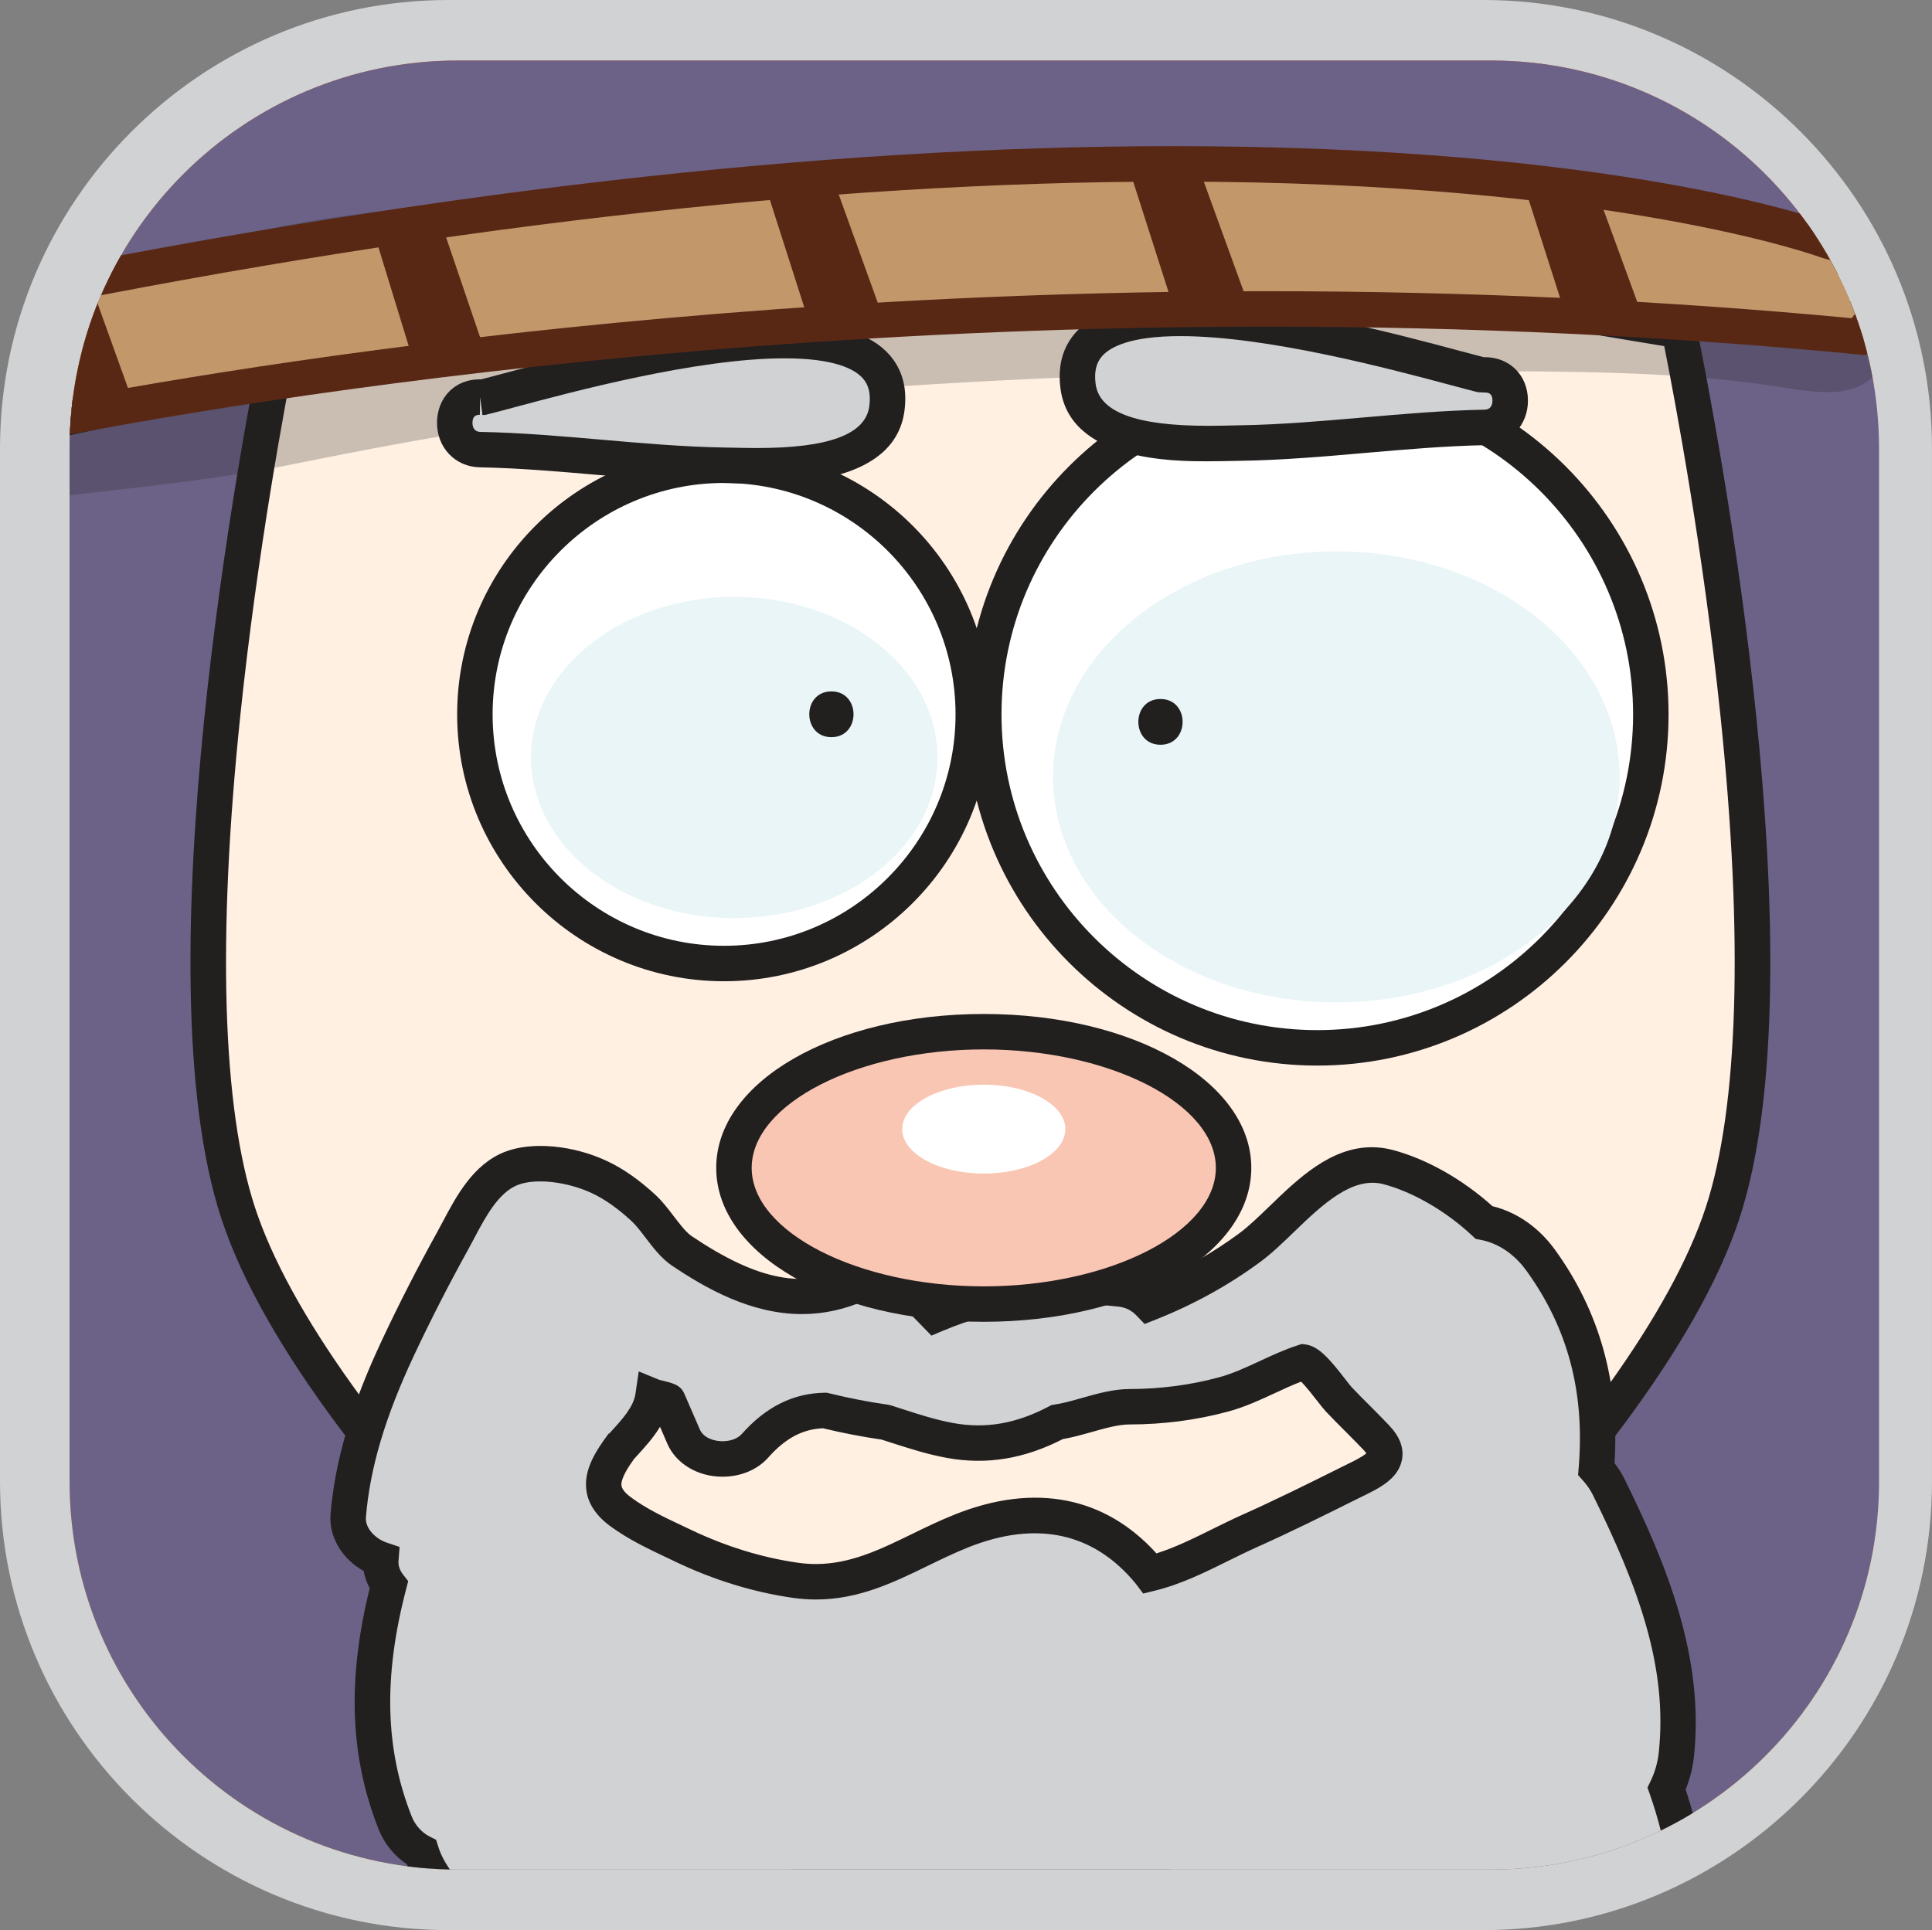 <?xml version="1.0" encoding="utf-8"?>
<!-- Generator: Adobe Illustrator 16.0.0, SVG Export Plug-In . SVG Version: 6.00 Build 0)  -->
<!DOCTYPE svg PUBLIC "-//W3C//DTD SVG 1.1//EN" "http://www.w3.org/Graphics/SVG/1.1/DTD/svg11.dtd">
<svg version="1.1" id="Layer_1" xmlns:x="http://ns.adobe.com/Extensibility/1.0/" xmlns:i="http://ns.adobe.com/AdobeIllustrator/10.0/" xmlns:graph="http://ns.adobe.com/Graphs/1.0/"
	 xmlns="http://www.w3.org/2000/svg" xmlns:xlink="http://www.w3.org/1999/xlink" x="0px" y="0px" width="95.726px"
	 height="95.655px" viewBox="0 0 95.726 95.655" style="enable-background:new 0 0 95.726 95.655;" xml:space="preserve">
<rect x="0" y="0" width="95.726" height="95.655" fill="#808080" stroke="none"/>
<style type="text/css">
<![CDATA[
	.st0{opacity:0.6;fill:#FFFFFF;}
	.st1{fill:#494244;}
	.st2{fill:#AFA8A0;}
	.st3{fill:none;stroke:#D1D2D3;stroke-width:6;stroke-miterlimit:10;}
	.st4{clip-path:url(#SVGID_7_);fill:url(#SVGID_8_);}
	.st5{fill:#E3F4FC;}
	.st6{fill:#E3F4FD;}
	.st7{fill:#E4B97F;}
	.st8{fill:#E4F4FC;}
	.st9{fill:#E4F5FD;}
	.st10{fill:#E6E6E6;}
	.st11{fill:#E6E7E8;}
	.st12{fill:#E9F4D3;}
	.st13{fill:#E9F5F6;}
	.st14{fill:#E9F6F7;}
	.st15{fill:#808184;}
	.st16{fill:#808285;}
	.st17{fill:#B0844F;}
	.st18{fill:#816026;}
	.st19{opacity:0.24;}
	.st20{opacity:0.34;}
	.st21{fill:#B58D58;}
	.st22{fill:none;stroke:#BE1E2D;stroke-linecap:round;stroke-miterlimit:10;}
	.st23{fill:#ED1C24;}
	.st24{opacity:0.2;fill:#221F1F;}
	.st25{fill:none;stroke:#FFFFFF;stroke-miterlimit:10;}
	.st26{fill-rule:evenodd;clip-rule:evenodd;fill:#E4B97F;}
	.st27{fill:#8A5F3C;}
	.st28{fill:#8B5E3C;}
	.st29{fill:#58595B;}
	.st30{fill:#592713;}
	.st31{fill:#592815;}
	.st32{fill:#594A42;}
	.st33{fill:#8DC63F;}
	.st34{clip-path:url(#SVGID_43_);fill:url(#SVGID_44_);}
	.st35{fill:#BE1E2D;}
	.st36{fill:#221F1F;}
	.st37{fill:#231F20;}
	.st38{fill:#F26522;}
	.st39{fill:#BE1E2D;stroke:#231F20;stroke-miterlimit:10;}
	.st40{fill:#F4F4F4;}
	.st41{opacity:0.7;fill:url(#SVGID_13_);}
	.st42{opacity:0.7;fill:url(#SVGID_14_);}
	.st43{fill:#F7941E;}
	.st44{clip-path:url(#SVGID_11_);fill:url(#SVGID_12_);}
	.st45{clip-path:url(#SVGID_3_);}
	.st46{clip-path:url(#SVGID_5_);}
	.st47{clip-path:url(#SVGID_7_);}
	.st48{fill:#C09464;}
	.st49{fill:#929497;}
	.st50{opacity:0.24;fill:#221F1F;}
	.st51{fill:#93091A;}
	.st52{fill:#C2986B;}
	.st53{fill:url(#SVGID_1_);}
	.st54{fill:url(#SVGID_9_);}
	.st55{fill:#939598;}
	.st56{opacity:0.24;fill:#231F20;}
	.st57{fill:#C49A6C;}
	.st58{fill:#C4A883;}
	.st59{fill:#C5925F;}
	.st60{fill:#FAC6B4;}
	.st61{fill:#FBB040;}
	.st62{fill:#FBC7B4;}
	.st63{opacity:0.75;fill:#FFFFFF;}
	.st64{opacity:0.21;fill:#221F1F;}
	.st65{fill:#FFDE17;}
	.st66{fill:#FFEFE3;}
	.st67{fill:#FFF0E2;}
	.st68{fill:#FFF0E3;}
	.st69{fill:#FFFFFF;}
	.st70{fill:#27AAE1;stroke:#FFFFFF;stroke-width:2;stroke-miterlimit:10;}
	.st71{fill-rule:evenodd;clip-rule:evenodd;fill:#231F20;}
	.st72{fill:#231F20;stroke:#BE1E2D;stroke-miterlimit:10;}
	.st73{fill:#675675;}
	.st74{fill:#CBA277;}
	.st75{fill:#CC5C3A;}
	.st76{fill:#9E9790;}
	.st77{fill:#CEA06E;}
	.st78{fill:#CEAF8A;}
	.st79{fill-rule:evenodd;clip-rule:evenodd;fill:#929497;}
	.st80{clip-path:url(#SVGID_23_);fill:#E8615B;}
	.st81{fill:#6B6188;}
	.st82{fill:#6C6288;}
	.st83{opacity:0.34;fill:#FFFFFF;}
	.st84{fill:#6D6E71;}
	.st85{fill:#D0D8AD;}
	.st86{opacity:0.21;fill:#FFFFFF;}
	.st87{fill-rule:evenodd;clip-rule:evenodd;fill:#FFFFFF;}
	.st88{fill:#D1D2D3;}
	.st89{fill:#D1D3D4;}
	.st90{fill:#231F20;stroke:#FFFFFF;stroke-width:2;stroke-miterlimit:10;}
	.st91{fill:#D39A4F;}
	.st92{opacity:0.13;fill:#221F1F;}
	.st93{fill:#FFFFFF;stroke:#8DC63F;stroke-miterlimit:10;}
	.st94{fill:#D7AB77;}
	.st95{fill:#D7DF23;}
	.st96{fill:url(#SVGID_15_);}
	.st97{fill:url(#SVGID_16_);}
	.st98{fill:url(#SVGID_17_);}
	.st99{fill:url(#SVGID_18_);}
	.st100{fill:url(#SVGID_19_);}
	.st101{fill:url(#SVGID_26_);}
	.st102{fill:url(#SVGID_27_);}
	.st103{fill:url(#SVGID_28_);}
	.st104{fill:url(#SVGID_29_);}
	.st105{fill:url(#SVGID_30_);}
	.st106{fill:url(#SVGID_31_);}
	.st107{fill:url(#SVGID_32_);}
	.st108{fill:url(#SVGID_33_);}
	.st109{fill:url(#SVGID_34_);}
	.st110{fill:url(#SVGID_35_);}
	.st111{fill:url(#SVGID_36_);}
	.st112{fill:url(#SVGID_37_);}
	.st113{fill:url(#SVGID_38_);}
	.st114{fill:url(#SVGID_39_);}
	.st115{clip-path:url(#SVGID_23_);}
	.st116{clip-path:url(#SVGID_41_);}
	.st117{clip-path:url(#SVGID_43_);}
	.st118{fill:#A31123;}
	.st119{fill:#A6A5A5;}
	.st120{fill:#788E7A;}
	.st121{fill:#A81124;}
	.st122{fill:#A87C51;}
	.st123{fill:#A97C50;}
	.st124{fill:#A9CA78;}
	.st125{fill:#414042;}
	.st126{fill:#424143;}
]]>
</style>
<g>
	<path class="st88" d="M73.496,95.655H22.23C9.973,95.655,0,85.682,0,73.424V22.23C0,9.973,9.973,0,22.23,0h51.265
		c12.258,0,22.23,9.973,22.23,22.23v51.194C95.726,85.682,85.753,95.655,73.496,95.655z M22.23,6C13.281,6,6,13.281,6,22.23v51.194
		c0,8.95,7.281,16.23,16.23,16.23h51.265c8.95,0,16.23-7.281,16.23-16.23V22.23c0-8.95-7.281-16.23-16.23-16.23H22.23z"/>
</g>
<g>
	<defs>
		<path id="SVGID_40_" d="M93.103,73.424c0,10.621-8.61,19.23-19.23,19.23H22.678c-10.621,0-19.23-8.61-19.23-19.23V22.23
			C3.448,11.61,12.057,3,22.678,3h51.194c10.621,0,19.23,8.61,19.23,19.23V73.424z"/>
	</defs>
	<clipPath id="SVGID_1_">
		<use xlink:href="#SVGID_40_"  style="overflow:visible;"/>
	</clipPath>
	<g style="clip-path:url(#SVGID_1_);">
		<defs>
			<rect id="SVGID_42_" x="3.448" y="3" width="89.655" height="89.655"/>
		</defs>
		<clipPath id="SVGID_3_">
			<use xlink:href="#SVGID_42_"  style="overflow:visible;"/>
		</clipPath>
		<linearGradient id="SVGID_5_" gradientUnits="userSpaceOnUse" x1="47.916" y1="92.743" x2="47.916" y2="2.912">
			<stop  offset="0" style="stop-color:#F9BD3E"/>
			<stop  offset="1" style="stop-color:#F16E29"/>
		</linearGradient>
		<rect x="3" y="2.912" style="clip-path:url(#SVGID_3_);fill:url(#SVGID_5_);" width="89.832" height="89.831"/>
		<g class="st45">
			<g>
				<g>
					<path class="st82" d="M62.518-17.599c-13.19-2.663-27.792-1.526-39.332,3.974C15.294-9.864,7.182-6.333,0.13-1.088
						C-3.698,1.761-7.078,5.476-9.109,9.81c-1.35,2.891-2.17,6.428-3.258,9.323c29.294-5.349,59.43-9.692,89.28-7.962
						c9.604,0.556,19.975,1.589,29.228,4.375c-0.473-0.142-3.617-7.931-4.249-8.781C95.866-1.338,86.031-8.403,77.085-12.761
						C72.625-14.933,67.679-16.557,62.518-17.599z"/>
					<path class="st36" d="M-14.152,20.625l0.711-1.896c0.413-1.099,0.784-2.285,1.176-3.541c0.619-1.981,1.26-4.031,2.115-5.864
						C-8.173,5.11-4.856,1.191-0.555-2.008c6.221-4.628,13.3-7.963,20.146-11.188c1.035-0.488,2.07-0.975,3.102-1.466
						c7.497-3.573,16.482-5.461,25.985-5.461c4.735,0,9.468,0.47,14.067,1.399c5.349,1.08,10.342,2.739,14.842,4.931
						C87.844-8.796,97.274-1.368,102.813,6.08c0.321,0.431,0.85,1.591,1.982,4.134c0.729,1.641,1.833,4.118,2.143,4.526
						c-0.006-0.007-0.155-0.2-0.466-0.292l-0.661,2.197c0,0,0,0,0-0.001v0.001c-9.664-2.912-20.555-3.843-28.963-4.331
						c-4.394-0.254-8.959-0.383-13.569-0.383c-26.281,0-52.883,4.209-75.438,8.329L-14.152,20.625z M48.678-17.828
						c-9.164,0-17.808,1.811-24.998,5.238c-1.035,0.493-2.073,0.981-3.111,1.471C13.825-7.942,6.852-4.657,0.815-0.167
						C-3.183,2.808-6.256,6.426-8.07,10.297c-0.79,1.693-1.407,3.667-2.004,5.576c-0.184,0.59-0.371,1.188-0.564,1.78
						c22.235-4.021,48.202-8.015,73.917-8.015c4.654,0,9.264,0.13,13.702,0.388c7.789,0.451,17.684,1.28,26.874,3.687
						c-0.312-0.677-0.689-1.518-1.155-2.564c-0.633-1.422-1.5-3.371-1.731-3.704C95.642,0.283,86.524-6.888,76.582-11.729
						c-4.325-2.107-9.133-3.704-14.292-4.745C57.842-17.373,53.261-17.828,48.678-17.828z"/>
				</g>
				<g>
					<polygon class="st82" points="-0.794,21.599 -9.507,117.596 109.318,117.596 97.04,16.688 64.955,11.59 30.101,14.861 					"/>
					<path class="st36" d="M110.352,118.475H-10.511l8.857-97.59l31.664-6.897l34.975-3.282l0.12,0.019l32.769,5.207
						L110.352,118.475z M-8.503,116.718h116.788L96.206,17.446l-31.282-4.971L30.25,15.73L0.065,22.312L-8.503,116.718z"/>
				</g>
				<g>
					<path class="st67" d="M83.202,16.39l-14.533-2.42H48.574l0,0H28.481l-14.532,2.42c-0.927,4.557-6.144,31.574-2.145,43.737
						c4.17,12.683,24.827,29.9,26.747,31.48c0.757,0.185,4.179,0.941,9.528,0.941c0.165,0,0.331-0.004,0.495-0.005
						c0.165,0.001,0.331,0.005,0.496,0.005c5.349,0,8.771-0.757,9.528-0.941c1.92-1.58,22.578-18.797,26.748-31.48
						C89.344,47.964,84.128,20.947,83.202,16.39z"/>
					<path class="st36" d="M49.07,93.427c-0.102,0-0.204-0.002-0.306-0.003l-0.196-0.002l-0.182,0.002
						c-0.103,0.001-0.205,0.003-0.307,0.003c-5.358,0-8.807-0.741-9.736-0.967l-0.194-0.048l-0.155-0.127
						C35.673,90.376,15.2,73.262,10.971,60.401c-4.04-12.286,1.056-38.963,2.119-44.186l0.121-0.592l15.199-2.531h40.333
						l0.072,0.012l15.127,2.519l0.121,0.592c1.062,5.223,6.157,31.9,2.118,44.186c-4.229,12.86-24.703,29.975-27.024,31.884
						L59,92.412l-0.195,0.048C57.876,92.686,54.428,93.427,49.07,93.427z M48.567,91.666l0.224,0.003
						c0.093,0.001,0.186,0.003,0.278,0.003c4.89,0,8.162-0.651,9.127-0.872c1.363-1.128,6.682-5.607,12.303-11.381
						c7.487-7.692,12.333-14.458,14.012-19.566c1.625-4.942,1.879-13.364,0.736-24.356c-0.849-8.158-2.229-15.531-2.788-18.341
						l-13.864-2.309H28.554l-13.864,2.309c-0.558,2.81-1.938,10.183-2.787,18.341c-1.144,10.992-0.89,19.414,0.735,24.356
						c1.68,5.108,6.526,11.874,14.013,19.566c5.62,5.774,10.939,10.253,12.302,11.381c0.966,0.221,4.238,0.872,9.127,0.872
						c0.093,0,0.186-0.001,0.278-0.003L48.567,91.666z"/>
				</g>
				<path class="st50" d="M79.411,10.743c-11.505-0.181-23.007-0.384-34.514-0.408c-10.701-0.023-22.193-1.238-32.698,1.267
					c-4.136,0.986-9.178,3.252-12.659,5.638c-1.541,1.055-1.794,4.159-1.637,5.849c0.02,0.224,0.079,0.406,0.154,0.569
					c-0.485,0.493-0.018,1.609,0.896,1.473c5.222-0.779,10.507-1.095,15.684-2.149c6.63-1.349,13.098-2.441,19.85-3.053
					c12.549-1.14,25.209-1.676,37.811-1.551c5.337,0.052,10.941-0.021,16.215,0.85c1.758,0.29,4.224,0.606,4.82-1.56
					C95.404,10.14,83.345,10.805,79.411,10.743z"/>
				<g>
					<circle class="st69" cx="65.269" cy="35.405" r="16.525"/>
					<path class="st36" d="M65.269,52.809c-9.597,0-17.403-7.808-17.403-17.403s7.807-17.403,17.403-17.403
						s17.404,7.807,17.404,17.403S74.865,52.809,65.269,52.809z M65.269,19.76c-8.628,0-15.647,7.019-15.647,15.646
						c0,8.627,7.019,15.646,15.647,15.646s15.647-7.019,15.647-15.646C80.916,26.778,73.896,19.76,65.269,19.76z"/>
				</g>
				<g>
					<path class="st69" d="M48.224,35.405c0,6.821-5.525,12.347-12.35,12.347c-6.812,0-12.344-5.526-12.344-12.347
						c0-6.817,5.532-12.348,12.344-12.348C42.698,23.057,48.224,28.588,48.224,35.405z"/>
					<path class="st36" d="M35.874,48.63c-7.291,0-13.223-5.933-13.223-13.225c0-7.293,5.932-13.227,13.223-13.227
						c7.294,0,13.228,5.933,13.228,13.227C49.102,42.698,43.168,48.63,35.874,48.63z M35.874,23.935
						c-6.322,0-11.466,5.145-11.466,11.47c0,6.324,5.144,11.468,11.466,11.468c6.325,0,11.471-5.144,11.471-11.468
						C47.345,29.08,42.199,23.935,35.874,23.935z"/>
				</g>
				<ellipse class="st13" cx="66.214" cy="38.502" rx="14.035" ry="11.175"/>
				<path class="st36" d="M57.499,34.642c-1.462,0-1.462,2.267,0,2.267C58.961,36.909,58.961,34.642,57.499,34.642z"/>
				<ellipse class="st13" cx="36.379" cy="37.54" rx="10.067" ry="7.959"/>
				<path class="st36" d="M41.194,34.265c-1.461,0-1.461,2.268,0,2.268S42.656,34.265,41.194,34.265z"/>
				<g>
					<path class="st88" d="M23.932,19.686c-0.047-0.002-0.094-0.006-0.142-0.007c-1.68-0.032-1.677,2.572,0,2.604
						c4.034,0.077,8.043,0.708,12.084,0.774c2.208,0.035,7.65,0.357,8.068-2.812C44.837,13.462,27.139,18.898,23.932,19.686z"/>
					<path class="st36" d="M37.518,23.961c-0.418,0.01-0.867-0.009-1.23-0.018l-0.427-0.009c-2.075-0.033-4.159-0.215-6.175-0.392
						c-1.94-0.169-3.948-0.344-5.912-0.382c-1.221-0.023-2.133-0.982-2.121-2.228c0.012-1.236,0.898-2.133,2.107-2.133l0.082,0.002
						c0.292-0.074,0.68-0.178,1.146-0.303c3.024-0.811,9.317-2.499,13.882-2.499c2.562,0,4.265,0.521,5.206,1.594
						c0.636,0.725,0.884,1.655,0.738,2.765C44.339,23.955,39.215,23.961,37.518,23.961z M23.768,20.557
						c-0.103,0-0.355,0.007-0.358,0.392c-0.001,0.167,0.048,0.449,0.398,0.456c2.023,0.039,4.061,0.217,6.03,0.388
						c1.985,0.173,4.038,0.353,6.051,0.386l0.437,0.008c0.351,0.007,0.752,0.017,1.185,0.017c3.559,0,5.377-0.678,5.561-2.074
						c0.079-0.594-0.025-1.044-0.317-1.376c-0.398-0.454-1.396-0.996-3.885-0.996c-4.333,0-10.475,1.647-13.426,2.439
						c-0.548,0.146-0.991,0.266-1.301,0.341l-0.119,0.029l-0.122-0.004l-0.111-0.884l-0.016,0.878
						C23.771,20.557,23.77,20.557,23.768,20.557z"/>
				</g>
				<g>
					<path class="st88" d="M53.416,19.145c0.417,3.171,5.861,2.848,8.067,2.812c4.043-0.065,8.053-0.697,12.085-0.774
						c1.677-0.032,1.681-2.636,0-2.604c-0.047,0.001-0.095,0.005-0.141,0.007C70.22,17.798,52.52,12.362,53.416,19.145z"/>
					<path class="st36" d="M59.845,22.861c-1.688,0-6.827,0-7.3-3.602c-0.146-1.108,0.102-2.039,0.738-2.764
						c0.94-1.072,2.643-1.594,5.205-1.594c4.566,0,10.86,1.688,13.884,2.499c0.465,0.125,0.852,0.228,1.143,0.302l0.037-0.002
						c0,0,0,0,0.001,0c1.255,0,2.141,0.897,2.153,2.133c0.012,1.246-0.9,2.205-2.121,2.229c-1.963,0.038-3.97,0.213-5.911,0.382
						c-2.016,0.177-4.102,0.359-6.178,0.392l-0.428,0.008C60.707,22.851,60.292,22.861,59.845,22.861z M58.487,16.658
						c-2.489,0-3.486,0.541-3.884,0.995c-0.292,0.333-0.396,0.783-0.317,1.376c0.184,1.396,2.001,2.074,5.558,2.074
						c0.433,0,0.835-0.009,1.186-0.017l0.438-0.009c2.013-0.033,4.067-0.212,6.053-0.385c1.97-0.171,4.007-0.35,6.03-0.389
						c0.349-0.007,0.399-0.288,0.397-0.455c-0.003-0.393-0.264-0.393-0.35-0.393l-0.382-0.019c-0.31-0.075-0.753-0.195-1.3-0.341
						C68.965,18.305,62.822,16.658,58.487,16.658z"/>
				</g>
				<g>
					<g>
						<path class="st88" d="M68.704,72.01C68.846,72.385,68.797,72.22,68.704,72.01L68.704,72.01z"/>
						<path class="st36" d="M69.27,73.112h-0.478c-0.61-0.001-0.798-0.496-0.91-0.791l0.653-0.27l-0.46-0.325l0.46,0.325
							l0.251-0.103l0.007-0.593l0,0.59l0.713-0.294c0.123,0.274,0.29,0.65,0.023,1.06L69.27,73.112z"/>
					</g>
					<g>
						<path class="st88" d="M84.016,97.104c-0.108-2.976-0.529-5.88-1.44-8.461c0.249-0.521,0.421-1.097,0.484-1.706
							c0.497-4.706-1.31-9.103-3.35-13.235c-0.177-0.359-0.389-0.649-0.616-0.903c0.308-3.734-0.488-7.211-2.759-10.347
							c-0.711-0.982-1.713-1.663-2.806-1.869c-1.294-1.208-3.042-2.296-4.767-2.748c-2.771-0.723-4.907,2.57-6.841,3.996
							c-1.533,1.129-3.215,2.049-4.984,2.75c-0.352-0.367-0.826-0.636-1.439-0.704c-3.321-0.37-6.216,0.04-9.146,1.274l-0.722-0.722
							c-0.688-1.128-1.945-1.318-3.078-0.807c-3.168,1.429-6.063,0.187-8.766-1.628c-0.701-0.47-1.257-1.53-1.897-2.122
							c-0.65-0.6-1.374-1.152-2.179-1.532c-1.233-0.581-3.09-0.951-4.394-0.429c-1.456,0.583-2.186,2.311-2.894,3.59
							c-0.961,1.738-1.86,3.495-2.705,5.293c-1.238,2.636-2.229,5.411-2.466,8.333c-0.079,0.973,0.697,1.837,1.616,2.149
							c-0.037,0.477,0.116,0.916,0.396,1.278c-1.005,3.865-1.271,7.786,0.317,11.794c0.245,0.618,0.721,1.153,1.297,1.445
							c0.161,0.509,0.415,0.972,0.719,1.397c-0.59,4.478-1.306,8.894-0.971,13.433c0.195,2.664,2.353,4.329,4.984,3.796
							c0.254-0.05,0.494-0.091,0.741-0.137c-0.295,1.492-0.527,3.007-1.001,4.455c-0.849,2.594-2.532,5.825,0.599,7.66
							c0.493,0.288,1.067,0.437,1.656,0.48c-0.249,1.566-0.632,3.104-1.215,4.634c-0.765,2.008,0.829,4.316,2.75,4.844
							c0.324,0.088,0.637,0.12,0.943,0.126c-0.107,0.407-0.216,0.811-0.319,1.217c-0.349,1.375,0.057,2.811,1.027,3.832
							c0.644,0.676,1.524,0.868,2.419,0.946c0.213,0.02,2.429,0.012,2.453,0.218c0.305,2.637-0.924,5.213-0.097,7.876
							c0.358,1.155,1.11,2.086,2.259,2.444c0.655,0.204,1.935,0.083,2.292,0.599c0.314,0.451,0.098,1.86,0.126,2.42
							c0.042,0.798,0.056,1.599,0.066,2.397c0.032,2.247,1.646,3.63,3.528,3.813c0.303,2.55,2.896,4.293,5.771,2.961
							c0.752-0.348,1.437-0.746,2.09-1.165c0.264-0.139,1.644,0.807,1.901,0.917c0.851,0.36,1.572,0.414,2.44,0.085
							c2.977-1.123,4.366-3.65,6.272-5.958c0.772-0.935,2.083-0.575,3.06-1.2c1.164-0.744,1.778-2.049,1.936-3.391
							c0.075-0.629,0.057-1.252-0.018-1.87c1.618-0.49,2.831-1.993,2.831-3.755v-0.783c0.675-0.512,1.213-1.245,1.547-2.107
							c1.019-2.642,1.434-5.267,1.375-7.977c-0.006-0.32,0.948-1.023,1.146-1.33c0.511-0.792,0.438-2.367,1.103-2.975
							c0.499-0.458,1.384-0.338,1.957-0.809c0.639-0.525,1.011-1.296,1.168-2.095c0.667-3.372,0.789-6.724,0.778-10.097
							c0.163,0.021,0.32,0.05,0.486,0.05c1.785,0.002,2.957-0.965,3.537-2.592c0.626-1.763,0.334-3.659,0.232-5.479
							c-0.102-1.812,0.279-3.507,0.41-5.304c0.03-0.412-0.103-1.454,0.11-1.791C84.804,100.263,84.823,98.439,84.016,97.104z
							 M56.98,77.962c-2.463-3.028-5.754-3.519-9.322-2.097c-2.821,1.124-5.038,2.917-8.267,2.451
							c-1.92-0.277-3.812-0.881-5.561-1.719c-1.06-0.507-2.119-0.97-3.073-1.67c-1.402-1.028-0.845-2.072,0.112-3.366
							c-0.032,0.049-0.067,0.098-0.099,0.148c0.649-0.715,1.438-1.511,1.583-2.504c0.096,0.039,0.723,0.167,0.745,0.214
							c0.323,0.724,0.586,1.354,0.773,1.78c0.568,1.299,2.642,1.458,3.533,0.455c1.142-1.285,2.285-1.731,3.459-1.754
							c0.997,0.244,2.001,0.441,3.015,0.584c1.021,0.323,2.082,0.7,3.199,0.903c1.989,0.361,3.708-0.068,5.303-0.912
							c1.133-0.165,2.455-0.76,3.577-0.76c1.567-0.001,3.143-0.198,4.657-0.606c1.403-0.377,2.63-1.176,3.969-1.606
							c0.461,0.062,1.441,1.518,1.755,1.852c0.6,0.634,1.25,1.254,1.856,1.892c1.127,1.186-0.267,1.717-1.34,2.252
							c-1.632,0.815-3.276,1.631-4.943,2.376c-1.589,0.711-3.217,1.694-4.915,2.106C56.992,77.975,56.985,77.968,56.98,77.962z"/>
						<path class="st36" d="M47.64,162.543c-2.191,0-4.011-1.45-4.546-3.532c-2.154-0.49-3.626-2.287-3.658-4.568
							c-0.011-0.788-0.023-1.576-0.065-2.362c-0.01-0.188,0.002-0.461,0.019-0.764c0.016-0.302,0.048-0.894,0.002-1.166
							c-0.185-0.062-0.567-0.102-0.81-0.127c-0.346-0.037-0.704-0.074-1.015-0.17c-1.355-0.422-2.363-1.495-2.837-3.023
							c-0.531-1.709-0.314-3.33-0.104-4.896c0.116-0.871,0.229-1.705,0.208-2.521c-0.301-0.02-0.729-0.036-1.283-0.048
							c-0.21-0.004-0.364-0.009-0.416-0.014c-0.925-0.081-2.101-0.293-2.979-1.217c-1.197-1.259-1.662-2.998-1.241-4.653
							c0.021-0.086,0.044-0.174,0.066-0.261c-0.024-0.005-0.048-0.012-0.073-0.019c-1.29-0.354-2.444-1.326-3.089-2.598
							c-0.569-1.123-0.658-2.331-0.249-3.404c0.436-1.146,0.771-2.331,1.017-3.602c-0.391-0.102-0.752-0.25-1.081-0.443
							c-3.373-1.976-2.189-5.301-1.325-7.727c0.117-0.329,0.232-0.652,0.334-0.964c0.326-0.997,0.531-2.022,0.735-3.101
							c-2.932,0.317-5.282-1.696-5.5-4.675c-0.304-4.125,0.246-8.19,0.777-12.121l0.156-1.162c-0.216-0.338-0.39-0.674-0.524-1.016
							c-0.617-0.405-1.115-1.014-1.394-1.718c-1.427-3.602-1.571-7.411-0.446-11.961c-0.148-0.27-0.249-0.557-0.298-0.853
							c-1.065-0.588-1.734-1.69-1.644-2.803c0.215-2.649,1.024-5.393,2.547-8.635c0.842-1.793,1.761-3.592,2.731-5.345
							c0.096-0.173,0.193-0.356,0.292-0.542c0.665-1.254,1.493-2.817,3.045-3.438c1.36-0.542,3.433-0.333,5.094,0.452
							c0.799,0.376,1.583,0.926,2.4,1.681c0.329,0.305,0.614,0.678,0.891,1.041c0.303,0.397,0.617,0.809,0.899,0.998
							c3.288,2.207,5.542,2.626,7.915,1.557c1.554-0.704,3.259-0.273,4.128,1.054l0.243,0.243c2.896-1.122,5.784-1.476,9.033-1.115
							c0.553,0.062,1.063,0.253,1.503,0.562c1.544-0.653,2.989-1.473,4.301-2.441c0.466-0.344,0.969-0.83,1.501-1.344
							c1.419-1.372,3.027-2.926,5.074-2.926c0.337,0,0.677,0.044,1.01,0.131c1.678,0.438,3.474,1.451,4.964,2.791
							c1.207,0.295,2.3,1.056,3.099,2.162c2.211,3.053,3.203,6.609,2.949,10.572c0.198,0.256,0.363,0.521,0.502,0.804
							c2.089,4.233,3.952,8.825,3.436,13.716c-0.059,0.566-0.199,1.121-0.415,1.654c0.778,2.335,1.238,5.082,1.366,8.173
							c0.851,1.581,0.802,3.608-0.137,5.14c-0.033,0.17-0.019,0.612-0.012,0.831c0.008,0.243,0.013,0.461,0.001,0.609
							c-0.046,0.636-0.123,1.259-0.199,1.877c-0.14,1.134-0.272,2.206-0.209,3.313c0.017,0.303,0.039,0.607,0.062,0.914
							c0.118,1.607,0.24,3.271-0.343,4.909c-0.685,1.92-2.087,3.031-3.972,3.164c-0.013,2.834-0.147,6.078-0.794,9.352
							c-0.215,1.085-0.724,1.987-1.472,2.603c-0.441,0.364-0.947,0.485-1.355,0.584c-0.227,0.055-0.483,0.118-0.566,0.194
							c-0.166,0.152-0.294,0.731-0.388,1.154c-0.127,0.573-0.258,1.166-0.57,1.65c-0.132,0.205-0.344,0.405-0.589,0.638
							c-0.114,0.106-0.305,0.286-0.412,0.407c0.037,2.847-0.435,5.5-1.438,8.102c-0.334,0.866-0.845,1.619-1.488,2.202v0.372
							c0,1.85-1.112,3.542-2.777,4.333c0.025,0.486,0.012,0.947-0.042,1.396c-0.205,1.74-1.056,3.209-2.334,4.026
							c-0.565,0.362-1.162,0.471-1.688,0.565c-0.595,0.107-0.942,0.181-1.167,0.454c-0.382,0.463-0.744,0.937-1.102,1.403
							c-1.443,1.886-2.935,3.834-5.538,4.818c-1.06,0.4-1.977,0.375-3.093-0.099c-0.092-0.04-0.294-0.154-0.542-0.303
							c-0.196-0.119-0.594-0.357-0.857-0.487c-0.636,0.398-1.254,0.737-1.882,1.026C49.208,162.361,48.42,162.543,47.64,162.543z
							 M27.466,109.179l-0.43,2.204c-0.225,1.193-0.457,2.428-0.849,3.626c-0.107,0.327-0.227,0.665-0.349,1.008
							c-0.971,2.725-1.417,4.464,0.558,5.622c0.348,0.203,0.778,0.326,1.277,0.363l0.952,0.071l-0.149,0.942
							c-0.273,1.723-0.686,3.296-1.262,4.809c-0.23,0.605-0.169,1.31,0.174,1.985c0.419,0.826,1.181,1.478,1.989,1.7
							c0.214,0.059,0.446,0.089,0.729,0.095l1.114,0.025l-0.372,1.41c-0.078,0.293-0.155,0.583-0.229,0.876
							c-0.271,1.065,0.033,2.19,0.812,3.009c0.378,0.398,0.917,0.595,1.86,0.678c0.041,0.003,0.151,0.005,0.299,0.008
							c1.951,0.042,2.841,0.06,2.949,0.983c0.143,1.236-0.017,2.425-0.171,3.576c-0.193,1.441-0.375,2.801,0.041,4.142
							c0.21,0.678,0.673,1.552,1.681,1.866c0.145,0.045,0.416,0.073,0.675,0.101c0.757,0.079,1.614,0.168,2.077,0.835
							c0.366,0.524,0.356,1.284,0.301,2.299c-0.012,0.229-0.025,0.435-0.018,0.577c0.042,0.808,0.055,1.62,0.067,2.43
							c0.026,1.857,1.393,2.821,2.735,2.952l0.704,0.069l0.083,0.702c0.182,1.533,1.413,2.646,2.926,2.646
							c0.523,0,1.062-0.126,1.604-0.377c0.634-0.292,1.264-0.646,1.985-1.108l0.217-0.139l0.326-0.014
							c0.437,0,0.904,0.239,1.854,0.81c0.149,0.09,0.271,0.165,0.339,0.199c0.658,0.277,1.137,0.301,1.769,0.064
							c2.133-0.806,3.411-2.475,4.764-4.242c0.371-0.485,0.745-0.974,1.142-1.455c0.646-0.782,1.513-0.938,2.208-1.064
							c0.42-0.076,0.782-0.141,1.055-0.315c0.833-0.533,1.394-1.537,1.537-2.754c0.061-0.513,0.055-1.057-0.018-1.662l-0.088-0.731
							l0.706-0.213c1.3-0.395,2.207-1.593,2.207-2.915v-1.218l0.348-0.265c0.548-0.416,0.983-1.012,1.258-1.724
							c0.944-2.448,1.375-4.948,1.317-7.641c-0.012-0.589,0.441-1.018,0.966-1.512c0.134-0.128,0.263-0.241,0.331-0.329
							c0.131-0.203,0.227-0.639,0.32-1.061c0.16-0.724,0.342-1.544,0.915-2.071c0.417-0.382,0.93-0.506,1.342-0.605
							c0.268-0.065,0.521-0.126,0.651-0.233c0.544-0.449,0.771-1.111,0.865-1.587c0.688-3.482,0.771-6.971,0.762-9.925l-0.003-1
							l1.123,0.144c0.082,0.011,0.162,0.026,0.245,0.026c1.343,0,2.228-0.657,2.708-2.009c0.459-1.29,0.356-2.699,0.247-4.192
							c-0.023-0.316-0.046-0.631-0.064-0.943c-0.071-1.265,0.077-2.466,0.22-3.627c0.073-0.591,0.147-1.185,0.191-1.791
							c0.007-0.103,0-0.254-0.006-0.424c-0.024-0.767-0.022-1.343,0.25-1.771c0.656-1.04,0.67-2.5,0.034-3.554l-0.118-0.195
							l-0.008-0.228c-0.115-3.151-0.583-5.91-1.391-8.201l-0.121-0.343l0.157-0.327c0.216-0.454,0.352-0.93,0.403-1.418
							c0.443-4.2-0.984-8.137-3.265-12.756c-0.124-0.251-0.277-0.477-0.483-0.707l-0.251-0.281l0.031-0.376
							c0.308-3.731-0.541-6.923-2.595-9.758c-0.592-0.818-1.394-1.358-2.258-1.522l-0.25-0.047l-0.186-0.173
							c-1.298-1.212-2.939-2.162-4.39-2.541c-1.524-0.398-3.007,0.995-4.418,2.359c-0.576,0.556-1.12,1.082-1.68,1.494
							c-1.571,1.158-3.314,2.121-5.182,2.859l-0.548,0.218l-0.409-0.425c-0.245-0.255-0.54-0.399-0.902-0.439
							c-3.156-0.351-5.909,0.032-8.709,1.211l-0.544,0.229l-1.269-1.304c-0.406-0.668-1.169-0.823-1.966-0.463
							c-1.029,0.464-2.097,0.7-3.174,0.7c-2.543,0-4.779-1.282-6.442-2.399c-0.523-0.351-0.926-0.879-1.316-1.39
							c-0.242-0.318-0.471-0.617-0.688-0.817c-0.682-0.631-1.323-1.083-1.957-1.382c-1.214-0.573-2.807-0.763-3.692-0.409
							c-0.954,0.382-1.586,1.575-2.145,2.629c-0.104,0.196-0.206,0.388-0.307,0.572c-0.951,1.719-1.853,3.481-2.679,5.24
							c-1.43,3.045-2.188,5.597-2.385,8.031c-0.044,0.547,0.485,1.063,1.022,1.246l0.647,0.219l-0.053,0.68
							c-0.019,0.238,0.054,0.465,0.215,0.675l0.264,0.34l-0.108,0.418c-1.129,4.338-1.038,7.913,0.284,11.249
							c0.168,0.424,0.496,0.792,0.878,0.986l0.329,0.166l0.111,0.353c0.121,0.381,0.315,0.757,0.596,1.151l0.201,0.282l-0.246,1.839
							c-0.543,4.02-1.056,7.815-0.766,11.758c0.155,2.115,1.852,3.422,3.934,3c0.17-0.034,0.334-0.063,0.497-0.093L27.466,109.179z
							 M40.433,79.27c-0.384,0-0.777-0.029-1.166-0.084c-1.96-0.283-3.917-0.887-5.815-1.795l-0.424-0.202
							c-0.932-0.441-1.896-0.897-2.789-1.553c-0.684-0.501-1.081-1.087-1.18-1.74c-0.159-1.043,0.458-1.983,1.104-2.857l0.019,0.013
							l0.089-0.097c0.55-0.603,1.118-1.225,1.214-1.877l0.163-1.112l1.04,0.427c-0.006-0.008,0.072,0.014,0.154,0.034
							c0.522,0.128,0.867,0.213,1.057,0.629c0.208,0.469,0.391,0.893,0.545,1.252l0.233,0.539c0.187,0.428,0.722,0.58,1.122,0.58
							c0.396,0,0.752-0.133,0.95-0.355c1.198-1.349,2.539-2.019,4.098-2.049l0.115-0.001l0.111,0.026
							c0.997,0.244,1.982,0.436,2.928,0.568l0.143,0.033l0.54,0.174c0.829,0.269,1.686,0.546,2.551,0.703
							c1.604,0.291,3.119,0.03,4.735-0.824l0.133-0.071l0.15-0.022c0.409-0.06,0.869-0.189,1.355-0.327
							c0.77-0.218,1.566-0.442,2.349-0.442c1.524-0.001,3.014-0.195,4.428-0.577c0.69-0.186,1.346-0.49,2.039-0.812
							c0.604-0.28,1.228-0.57,1.89-0.783l0.19-0.061l0.197,0.027c0.644,0.087,1.193,0.738,1.956,1.719
							c0.135,0.175,0.247,0.323,0.319,0.399c0.3,0.318,0.614,0.631,0.929,0.946c0.312,0.313,0.624,0.626,0.926,0.945
							c0.524,0.551,0.738,1.119,0.636,1.686c-0.174,0.96-1.128,1.424-1.971,1.835l-0.249,0.122
							c-1.752,0.875-3.335,1.658-4.976,2.393c-0.458,0.205-0.92,0.433-1.386,0.663c-1.174,0.581-2.389,1.182-3.681,1.495
							l-0.562,0.137l-0.347-0.462c-2.084-2.561-4.932-3.176-8.312-1.83c-0.701,0.28-1.383,0.612-2.042,0.933
							C44.268,78.428,42.538,79.27,40.433,79.27z M31.419,72.298c-0.289,0.402-0.676,0.993-0.625,1.334
							c0.033,0.217,0.281,0.439,0.483,0.586c0.757,0.557,1.604,0.958,2.501,1.382l0.431,0.204c1.737,0.832,3.522,1.383,5.307,1.642
							c0.306,0.044,0.614,0.066,0.915,0.066c1.701,0,3.177-0.719,4.739-1.479c0.688-0.336,1.399-0.682,2.161-0.985
							c3.935-1.569,7.424-0.882,9.967,1.937c0.938-0.295,1.884-0.764,2.806-1.22c0.486-0.24,0.968-0.478,1.446-0.692
							c1.61-0.72,3.176-1.494,4.909-2.36l0.264-0.13c0.287-0.14,0.791-0.385,0.975-0.558c-0.026-0.041-0.071-0.099-0.143-0.174
							c-0.292-0.307-0.594-0.611-0.896-0.913c-0.326-0.326-0.65-0.652-0.961-0.98c-0.097-0.103-0.25-0.296-0.43-0.527
							c-0.179-0.23-0.547-0.704-0.799-0.958c-0.429,0.163-0.859,0.362-1.307,0.571c-0.73,0.339-1.486,0.689-2.322,0.915
							c-1.562,0.421-3.207,0.636-4.885,0.636c-0.539,0-1.216,0.191-1.871,0.376c-0.469,0.133-0.952,0.269-1.426,0.35
							c-1.921,0.986-3.785,1.286-5.739,0.932c-0.981-0.18-1.894-0.475-2.778-0.76l-0.461-0.148c-0.943-0.136-1.92-0.324-2.908-0.562
							c-1.022,0.048-1.862,0.5-2.71,1.455c-0.535,0.601-1.36,0.946-2.264,0.946c-1.226,0-2.298-0.641-2.732-1.632l-0.238-0.551
							c-0.04-0.093-0.081-0.189-0.125-0.29c-0.331,0.547-0.76,1.016-1.136,1.428L31.422,72.3L31.419,72.298z"/>
					</g>
				</g>
				<g>
					<ellipse class="st60" cx="48.743" cy="57.878" rx="12.377" ry="6.75"/>
					<path class="st36" d="M48.743,65.507c-7.434,0-13.256-3.351-13.256-7.628s5.823-7.627,13.256-7.627
						c7.433,0,13.256,3.35,13.256,7.627S56.176,65.507,48.743,65.507z M48.743,52.008c-6.233,0-11.499,2.689-11.499,5.871
						c0,3.183,5.266,5.872,11.499,5.872c6.233,0,11.499-2.688,11.499-5.872C60.242,54.697,54.977,52.008,48.743,52.008z"/>
				</g>
				<ellipse class="st69" cx="48.744" cy="55.958" rx="4.041" ry="2.203"/>
				<g>
					<path class="st52" d="M-1.24,14.985c0,0-8.313,4.347,0,6.614c0,0,42.329-9.825,93.348-4.91c0,0,3.57-3.522-1.512-4.728
						C90.596,11.961,63.384,1.566-1.24,14.985z"/>
					<path class="st31" d="M-1.257,22.504l-0.214-0.059c-2.753-0.75-4.168-1.833-4.329-3.31c-0.269-2.484,3.412-4.542,4.152-4.929
						l0.229-0.083c21.991-4.565,42.034-6.881,59.573-6.881c21.688,0,31.781,3.536,32.699,3.876c1.836,0.447,2.931,1.262,3.256,2.424
						c0.513,1.832-1.189,3.578-1.384,3.771l-0.292,0.288l-0.409-0.04c-9.454-0.911-19.287-1.373-29.225-1.373
						c-36.431,0-63.57,6.201-63.84,6.264L-1.257,22.504z M-0.938,15.819c-1.354,0.734-3.217,2.188-3.115,3.127
						c0.066,0.604,1.121,1.251,2.836,1.746c2.681-0.595,29.134-6.26,64.016-6.26c9.839,0,19.576,0.45,28.949,1.338
						c0.378-0.474,0.819-1.226,0.669-1.757c-0.141-0.497-0.859-0.922-2.024-1.199l-0.109-0.034C90.184,12.743,80.073,9,58.154,9
						C40.769,9,20.887,11.294-0.938,15.819z"/>
				</g>
				<polygon class="st31" points="1.146,14.497 3.023,20.363 6.537,19.777 4.487,14.071 				"/>
				<polygon class="st31" points="18.426,11.2 20.517,18.018 24.031,17.432 21.767,10.773 				"/>
				<polygon class="st31" points="38.042,9.581 39.918,15.446 43.798,15.855 41.383,9.154 				"/>
				<polygon class="st31" points="56.125,8.933 58.002,14.798 61.803,14.943 59.466,8.506 				"/>
				<polygon class="st31" points="75.53,9.233 77.406,15.1 81.45,15.859 78.871,8.808 				"/>
			</g>
		</g>
	</g>
</g>
</svg>
